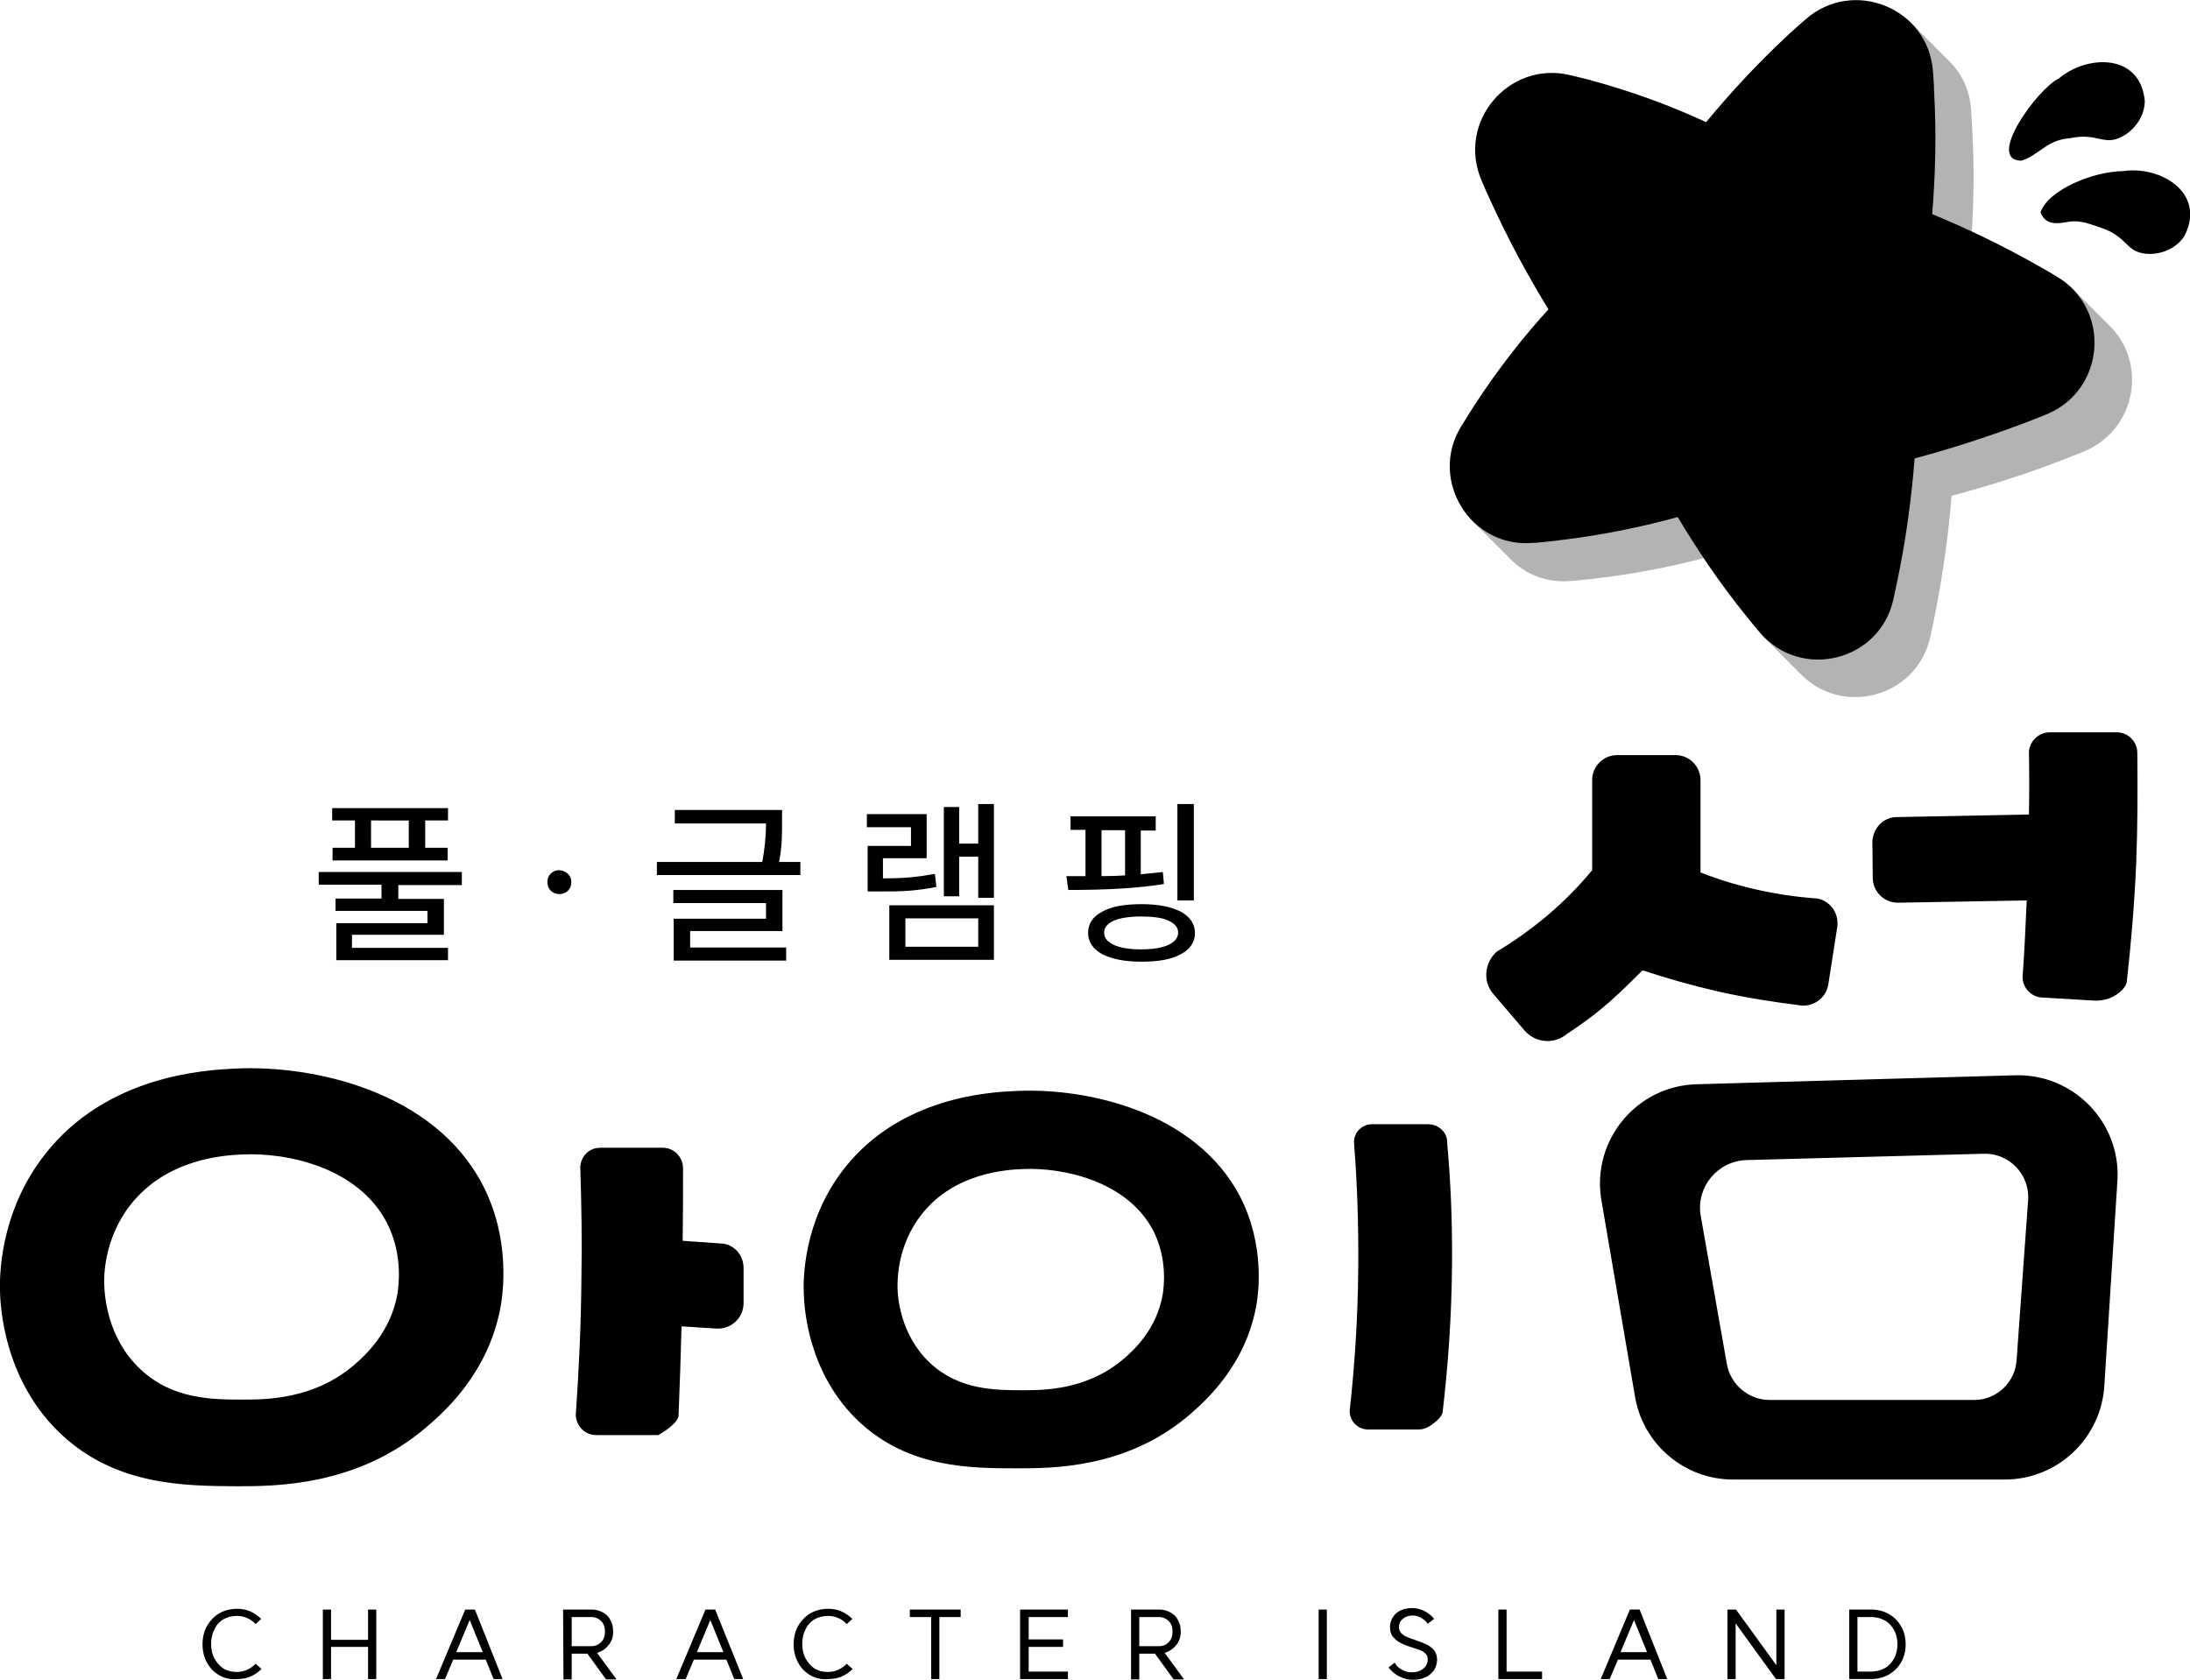 <?xml version="1.0" encoding="utf-8"?>
<!-- Generator: Adobe Illustrator 28.0.0, SVG Export Plug-In . SVG Version: 6.00 Build 0)  -->
<svg version="1.1" id="레이어_1" xmlns="http://www.w3.org/2000/svg" xmlns:xlink="http://www.w3.org/1999/xlink" x="0px"
	 y="0px" viewBox="0 0 586.1 449.6" style="enable-background:new 0 0 586.1 449.6;" xml:space="preserve">
<style type="text/css">
	.st0{opacity:0.3;enable-background:new    ;}
</style>
<path class="st0" d="M564.5,87.1c-0.2-0.2-0.5-0.5-0.7-0.7s-0.5-0.5-0.7-0.7s-0.5-0.5-0.7-0.7s-0.5-0.5-0.7-0.7s-0.5-0.5-0.7-0.7
	s-0.5-0.5-0.7-0.7s-0.5-0.5-0.7-0.7s-0.5-0.5-0.7-0.7s-0.5-0.5-0.7-0.7s-0.5-0.5-0.7-0.7s-0.5-0.5-0.7-0.7s-0.5-0.5-0.7-0.7
	s-0.5-0.5-0.7-0.7c-1.3-1.4-2.9-2.7-4.8-3.8c-1.6-0.9-3.2-1.8-4.8-2.8c-6.2-3.5-12.3-6.6-18.1-9.3c0.5-8.4,0.7-17.6,0.1-27.7
	c-0.1-1.8-0.2-3.5-0.3-5.2c-0.4-5.5-2.8-10-6.3-13.3c-0.2-0.2-0.5-0.5-0.7-0.7s-0.5-0.5-0.7-0.7s-0.5-0.5-0.7-0.7s-0.5-0.5-0.7-0.7
	s-0.5-0.5-0.7-0.7s-0.5-0.5-0.7-0.7s-0.5-0.5-0.7-0.7s-0.5-0.5-0.7-0.7s-0.5-0.5-0.7-0.7s-0.5-0.5-0.7-0.7s-0.5-0.5-0.7-0.7
	s-0.5-0.5-0.7-0.7s-0.5-0.5-0.7-0.7c-7.2-7.5-19.7-9.1-28.6-1.3c-1.5,1.3-3,2.7-4.5,4c-8.7,8.1-16.1,16.1-22.1,23.5l0,0
	c-8.7-4-19.4-8.2-31.9-11.5c-1.5-0.4-3-0.8-4.5-1.1C404,16.5,390.1,33,396.8,48.6c0.7,1.6,1.4,3.3,2.2,5c5.1,11.2,10.5,21,15.7,29.5
	l0,0c-6.3,6.9-13.1,15.4-19.7,25.5c-1.3,2-2.5,3.9-3.7,5.9c-5.5,9-3.1,19.5,3.6,25.8c0.2,0.2,0.5,0.5,0.7,0.7s0.5,0.5,0.7,0.7
	s0.5,0.5,0.7,0.7s0.5,0.5,0.7,0.7s0.5,0.5,0.7,0.7s0.5,0.5,0.7,0.7s0.5,0.5,0.7,0.7s0.5,0.5,0.7,0.7s0.5,0.5,0.7,0.7
	s0.5,0.5,0.7,0.7s0.5,0.5,0.7,0.7s0.5,0.5,0.7,0.7s0.5,0.5,0.7,0.7c4,4.2,9.8,6.7,16.4,6.1c0.1,0,0.3,0,0.4,0
	c13.4-1.2,25.2-3.5,35.1-6.1c3.5,5.2,7.4,10.6,11.9,16.1c1.1,1.4,2.2,2.7,3.3,4c0.5,0.6,1,1.1,1.5,1.6c0.2,0.2,0.5,0.5,0.7,0.7
	s0.5,0.5,0.7,0.7s0.5,0.5,0.7,0.7s0.5,0.5,0.7,0.7s0.5,0.5,0.7,0.7s0.5,0.5,0.7,0.7s0.5,0.5,0.7,0.7s0.5,0.5,0.7,0.7
	s0.5,0.5,0.7,0.7s0.5,0.5,0.7,0.7s0.5,0.5,0.7,0.7s0.5,0.5,0.7,0.7s0.5,0.5,0.7,0.7c11.2,11.8,31.3,6.5,34.9-9.7
	c0.3-1.4,0.6-2.8,0.9-4.2c2.5-12.2,4-23.6,4.8-33.6l0,0c9-2.4,18.9-5.4,29.2-9.4c2.1-0.8,4.1-1.6,6.1-2.4
	C571.9,115,574.7,97,564.5,87.1z"/>
<path d="M63,286c-7.7,0.4-34.3,1.6-51,23c-12.3,15.7-12.1,33.2-12,36.5c0.1,4.9,1.3,24.3,16.5,38.5c14.7,13.7,33.1,13.7,46.8,13.8
	c10.5,0,32.3,0,50.8-15.8c4.8-4.1,17-14.8,20-33c0.4-2.6,2.7-17.3-5-32C116,292,83.8,285,63,286z M106.4,346.1
	c-1.8,10.6-8.9,16.9-11.7,19.3c-10.8,9.2-23.6,9.2-29.7,9.2c-8,0-18.8,0-27.4-8.1c-8.9-8.3-9.6-19.7-9.7-22.6
	c-0.1-1.9-0.2-12.2,7-21.4c9.8-12.5,25.3-13.3,29.9-13.5c12.2-0.6,31,3.5,38.7,18.2C108,335.9,106.6,344.5,106.4,346.1z M199,339.4
	v9.4c0,3.9-3.3,7-7.2,6.8l-9.4-0.6c-0.2,8-0.5,16-0.8,23.8c0,0.4-0.1,2.2-5.4,5.3h-16.7c-3,0-5.4-2.5-5.4-5.5
	c0.8-11.5,1.4-23.6,1.5-36.3c0.2-10.4,0-20.3-0.3-29.9c0-0.4,0.1-2.2,1.6-3.7c1-1,2.3-1.5,3.8-1.5h16.7c3,0,5.4,2.5,5.4,5.5
	c0,6.4,0,12.9-0.1,19.4l9.9,0.7C196.3,332.8,199,335.8,199,339.4z M272,292c-7,0.3-31,1.5-46.1,20.8c-11.1,14.2-10.9,30-10.8,33
	c0.1,4.5,1.2,22,14.9,34.8c13.3,12.4,29.9,12.4,42.3,12.4c9.5,0,29.2,0,45.9-14.2c4.4-3.8,15.3-13.4,18.1-29.8
	c0.4-2.4,2.4-15.6-4.5-28.9C319.8,297.4,290.8,291.1,272,292z M311.2,346.3c-1.6,9.6-8,15.3-10.6,17.5c-9.8,8.3-21.3,8.3-26.9,8.3
	c-7.2,0-17,0-24.8-7.3c-8-7.5-8.7-17.8-8.7-20.4c0-1.8-0.1-11,6.4-19.3c8.8-11.3,22.9-12,27-12.2c11-0.5,28,3.2,35,16.4
	C312.6,337.1,311.4,344.9,311.2,346.3z M387.3,305.9c0.9,9.9,1.4,20.7,1.3,32.3c-0.1,14.4-1.1,27.7-2.5,39.6c0,0.3-0.1,1.6-3.3,3.8
	c-0.9,0.6-2,1-3.1,1h-13.6c-2.7,0-4.9-2.2-4.9-5c1.3-11.6,2.2-24.5,2.3-38.4c0.1-11.8-0.3-22.7-1.1-32.9c-0.1-0.9,0-1.8,0.4-2.6
	c0.2-0.5,0.5-1,1-1.4c0.9-0.9,2.1-1.4,3.4-1.4h15.1C385.2,301,387.4,303.2,387.3,305.9z M430.7,268.2c-4,3.5-7.9,6.3-11.3,8.5
	c-3.4,2.9-8.5,2.5-11.4-0.9l-8.3-9.7c-1.5-1.7-2.1-3.8-1.9-5.9c0.3-3.3,2.4-5.2,2.8-5.5c4-2.4,8.5-5.5,13.2-9.4
	c5.1-4.3,9.2-8.6,12.3-12.4v-24.1c0-3.7,3-6.7,6.7-6.7h15.6c3.7,0,6.7,3,6.7,6.7c0,8.2,0,16.4,0,24.7c3.5,1.4,7.4,2.7,11.7,3.8
	c7.3,1.9,14,2.8,19.7,3.2c3.5,0.8,5.7,4.1,5.2,7.6l-2.4,15.4c-0.3,1.9-1.4,3.5-2.9,4.5c-2.4,1.6-4.8,1.1-5.2,1
	c-6.5-0.8-13.6-1.9-21.3-3.6c-7.3-1.7-14-3.6-20-5.6c-0.1,0-0.1,0-0.2,0s-0.1,0-0.2,0C437,262.3,434.1,265.2,430.7,268.2z
	 M571.7,231.2c-0.5,11.2-1.4,21.6-2.5,31.4c0,0.2,0,1-1.2,2.3c-2,2.1-4.9,3.1-7.7,2.9l-13.5-0.8c-3.1,0-5.6-2.6-5.5-5.7
	c0.5-6.6,0.8-13.4,1.1-20.3l-33.9,0.6c-3.9,0.3-7.3-2.7-7.3-6.7l-0.1-9.4c0-3.6,2.7-6.6,6.2-6.8L543,218c0.1-5.6,0.1-11.2,0-16.6
	c0-0.4,0.1-2.3,1.7-3.8c1-1,2.4-1.6,3.9-1.6h17.9c3.1,0,5.6,2.6,5.5,5.7C572.1,211,572.1,220.8,571.7,231.2z M539.4,287.8l-85.3,2.4
	c-16,0.4-28,14.8-25.6,30.6l9,52.6c2,13,13.2,22.6,26.3,22.6h72.7c14.3,0,26-11.2,26.7-25.5l3.5-54.9
	C567.4,300.2,554.8,287.4,539.4,287.8z M539.7,363.9c-0.3,6-5.3,10.8-11.3,10.8h-54.8c-5.7,0-10.6-4.2-11.5-9.9l-7-39.7
	c-1.1-7.5,4.6-14.3,12.2-14.6l63.6-1.7c6.7-0.2,12.2,5.4,11.9,12.1L539.7,363.9z M483.2,5.2C495.9-6,516,2.1,517.3,19
	c0.1,1.7,0.3,3.5,0.3,5.2c0.7,12.3,0.3,23.4-0.5,33.1l0,0c8.9,3.7,18.5,8.2,28.5,13.9c1.6,0.9,3.2,1.8,4.8,2.8
	c14.7,8.7,13.1,30.4-2.7,36.9c-2,0.8-4,1.6-6.1,2.4c-10.4,3.9-20.2,7-29.2,9.4l0,0c-0.8,10.1-2.2,21.4-4.8,33.6
	c-0.3,1.4-0.6,2.8-0.9,4.2C503,177,482,182.2,471,169.3c-1.1-1.3-2.2-2.6-3.3-4c-7.7-9.5-13.8-18.7-18.7-26.9l0,0
	c-10.6,2.9-23.5,5.6-38.3,6.9c-0.1,0-0.3,0-0.4,0c-16.7,1.5-28-16.8-19.3-31.1c1.2-1.9,2.4-3.9,3.7-5.9
	c6.6-10.1,13.4-18.6,19.7-25.5l0,0c-5.2-8.5-10.6-18.3-15.7-29.5c-0.8-1.7-1.5-3.3-2.2-5c-6.7-15.6,7.2-32.1,23.7-28.2
	c1.5,0.4,3,0.7,4.5,1.1c12.4,3.3,23.1,7.4,31.9,11.5l0,0c6.1-7.4,13.4-15.4,22.1-23.5C480.2,7.8,481.7,6.5,483.2,5.2z M574,27
	L574,27c0,4.7-3.5,8.6-7,10c-4.3,1.7-6.1-1.5-13,0c-6.2,0.4-8.1,4.4-13,6l0,0c-9.7,0,4.3-19.3,10-22C558.6,14.6,572.8,14.2,574,27z
	 M584.7,63L584.7,63c-2.4,4-7.5,5.5-11.2,4.8c-4.6-0.8-4.4-4.5-11.1-6.8c-3.5-1.2-5.6-2-8.4-1.7c-3,0.5-6.5,1.3-7.9-2.5l0,0
	c2.1-6,14-10.9,22.1-11l0,0C578.1,44.3,590.4,51.5,584.7,63z M85.3,233.4h38.3v3.5h-17v3.7h12.2v9.6H94.2v3.5h25.7v3.3H90v-9.9h24.4
	v-3.3H89.8v-3.3h12.3v-3.7H85.3V233.4z M119.9,216.3v3.3h-6.1v7.3h6v3.4H89v-3.4h6v-7.3h-6.1v-3.3H119.9z M109.4,226.9v-7.3H99.3
	v7.3H109.4z M152,233.9c0.6,0.6,0.9,1.3,0.9,2.2s-0.3,1.7-0.9,2.3c-0.6,0.6-1.4,0.9-2.3,0.9c-0.9,0-1.7-0.3-2.3-0.9
	c-0.6-0.6-0.9-1.4-0.9-2.3c0-0.9,0.3-1.7,0.9-2.3c0.6-0.6,1.4-0.9,2.3-0.9C150.6,233,151.4,233.3,152,233.9z M209.3,216.9v2.8
	c0,2,0,3.8-0.1,5.5c-0.1,1.6-0.3,3.5-0.7,5.5h5.7v3.5h-38.4v-3.5H204c0.6-3.2,1-6.6,1-10.3h-24.4v-3.6h28.7V216.9z M180.2,238.2
	h29.2v11h-24.7v4.4h25.7v3.5h-30.1v-11.2H205v-4.2h-24.8V238.2z M232,217.9h16v11.8h-11.7v5.4c2.9,0,5.4-0.1,7.5-0.3
	s4.2-0.5,6.4-0.9l0.4,3.5c-2.5,0.5-4.9,0.8-7.2,1c-2.4,0.2-5.2,0.2-8.5,0.2h-2.7v-12.2h11.6v-5H232V217.9z M238,242.3h28v14.6h-28
	V242.3z M261.8,253.4v-7.6h-19.5v7.6H261.8z M266,215.1v25.2h-4.2v-11h-5.1v10.6h-4.1V216h4.1v9.8h5.1v-10.6h4.2V215.1z
	 M309.3,218.7v3.6h-4V234c2-0.2,4-0.4,5.9-0.6l0.3,3.2c-6.5,1.1-15,1.6-25.6,1.6l-0.5-3.7h5.1v-12.4h-4v-3.6h22.8V218.7z M295,244
	c2.5-1.4,6-2,10.5-2s7.9,0.7,10.5,2c2.5,1.4,3.8,3.3,3.8,5.7c0,2.5-1.3,4.4-3.8,5.7c-2.5,1.4-6,2-10.5,2s-7.9-0.7-10.5-2
	c-2.5-1.4-3.8-3.3-3.8-5.7C291.2,247.2,292.5,245.3,295,244z M301.1,234.3v-12.1h-6.3v12.3C297.5,234.5,299.6,234.4,301.1,234.3z
	 M298.1,252.9c1.7,0.8,4.2,1.2,7.3,1.2c3.1,0,5.6-0.4,7.3-1.2c1.7-0.8,2.6-1.9,2.6-3.3c0-1.4-0.9-2.4-2.6-3.2s-4.2-1.1-7.3-1.1
	c-3.1,0-5.6,0.4-7.3,1.1c-1.7,0.8-2.6,1.8-2.6,3.2C295.5,251.1,296.4,252.1,298.1,252.9z M315.1,215.2h4.4V241h-4.4V215.2z
	 M58.7,448.4c-1.4-0.8-2.5-1.9-3.3-3.4c-0.8-1.4-1.2-3.1-1.2-4.9s0.4-3.5,1.2-4.9s1.9-2.6,3.3-3.4c1.4-0.8,3-1.2,4.8-1.2
	c1.2,0,2.4,0.2,3.5,0.7s2.1,1.2,2.9,2l-1.5,1.4c-0.6-0.7-1.3-1.2-2.2-1.6c-0.9-0.4-1.8-0.6-2.8-0.6c-1.3,0-2.5,0.3-3.6,0.9
	c-1,0.6-1.9,1.5-2.4,2.7c-0.6,1.1-0.9,2.4-0.9,3.9s0.3,2.8,0.9,3.9s1.4,2,2.4,2.7c1,0.6,2.2,0.9,3.6,0.9c1,0,1.9-0.2,2.8-0.6
	c0.8-0.4,1.6-0.9,2.2-1.6l1.6,1.4c-0.9,0.9-1.8,1.5-2.9,2s-2.3,0.7-3.5,0.7C61.7,449.6,60.1,449.2,58.7,448.4z M100.7,449.4h-2.2
	v-8.6h-9.9v8.6h-2.2v-18.6h2.2v8.1h9.9v-8.1h2.2V449.4z M134.5,449.4h-2.4l-2.1-5.2h-8.7l-2.2,5.2h-2.4l7.8-18.6h2.6L134.5,449.4z
	 M129.2,442.2l-3.5-8.6l-3.6,8.6H129.2z M150.7,430.8h7.7c1.1,0,2.1,0.3,3,0.8s1.6,1.2,2,2.1c0.5,0.9,0.7,1.9,0.7,3.1
	c0,1.3-0.4,2.5-1.2,3.5s-1.8,1.7-3.1,2.1l5.2,7.1h-2.8l-5-6.9H153v6.9h-2.2L150.7,430.8L150.7,430.8z M160.9,439.5
	c0.7-0.7,1-1.7,1-2.8c0-1.1-0.3-2.1-1-2.8c-0.7-0.7-1.6-1.1-2.6-1.1H153v7.8h5.3C159.3,440.6,160.2,440.2,160.9,439.5z M198.9,449.4
	h-2.4l-2.1-5.2h-8.7l-2.2,5.2H181l7.8-18.6h2.6L198.9,449.4z M193.6,442.2l-3.5-8.6l-3.6,8.6H193.6z M216.9,448.4
	c-1.4-0.8-2.5-1.9-3.3-3.4c-0.8-1.4-1.2-3.1-1.2-4.9s0.4-3.5,1.2-4.9s1.9-2.6,3.3-3.4c1.4-0.8,3-1.2,4.8-1.2c1.2,0,2.4,0.2,3.5,0.7
	s2.1,1.2,2.9,2l-1.5,1.4c-0.6-0.7-1.3-1.2-2.2-1.6s-1.8-0.6-2.8-0.6c-1.3,0-2.5,0.3-3.6,0.9c-1,0.6-1.9,1.5-2.4,2.7
	c-0.6,1.1-0.9,2.4-0.9,3.9s0.3,2.8,0.9,3.9s1.4,2,2.4,2.7c1,0.6,2.2,0.9,3.6,0.9c1,0,1.9-0.2,2.8-0.6c0.8-0.4,1.6-0.9,2.2-1.6
	l1.6,1.4c-0.9,0.9-1.8,1.5-2.9,2c-1.1,0.5-2.3,0.7-3.5,0.7C219.9,449.6,218.3,449.2,216.9,448.4z M257.1,432.8h-5.7v16.6h-2.2v-16.6
	h-5.7v-2h13.6V432.8z M285.8,432.8h-10.5v6h9.2v2h-9.2v6.6h10.5v2H273v-18.6h12.8V432.8z M302.6,430.8h7.7c1.1,0,2.1,0.3,3,0.8
	s1.6,1.2,2,2.1c0.5,0.9,0.7,1.9,0.7,3.1c0,1.3-0.4,2.5-1.2,3.5c-0.8,1-1.8,1.7-3.1,2.1l5.2,7.1h-2.8l-5-6.9h-4.2v6.9h-2.2v-18.7
	H302.6z M312.8,439.5c0.7-0.7,1-1.7,1-2.8c0-1.1-0.3-2.1-1-2.8c-0.7-0.7-1.6-1.1-2.6-1.1h-5.3v7.8h5.3
	C311.3,440.6,312.2,440.2,312.8,439.5z M355.1,430.8v18.6h-2.2v-18.6H355.1z M375.2,446.9c0.9,0.5,1.7,0.7,2.6,0.7
	c1.3,0,2.3-0.3,3.1-1c0.8-0.6,1.2-1.5,1.2-2.5c0-0.6-0.2-1.1-0.6-1.5s-0.8-0.7-1.4-0.9s-1.3-0.5-2.3-0.8c-1.3-0.4-2.3-0.8-3-1.2
	c-0.8-0.4-1.4-0.9-2-1.6s-0.8-1.6-0.8-2.7c0-1,0.3-1.8,0.8-2.6c0.5-0.8,1.2-1.4,2.1-1.8s1.9-0.6,3.1-0.6c1.1,0,2.2,0.3,3.2,0.8
	s1.9,1.2,2.6,2.1l-1.7,1.3c-0.5-0.7-1.1-1.2-1.8-1.6c-0.7-0.4-1.4-0.6-2.2-0.6c-1.1,0-2,0.3-2.7,0.9s-1,1.3-1,2.2
	c0,0.6,0.2,1.2,0.6,1.6s0.9,0.8,1.5,1c0.6,0.3,1.4,0.6,2.4,0.9c1.2,0.4,2.2,0.8,3,1.2s1.4,0.9,1.9,1.5s0.8,1.5,0.8,2.5
	s-0.3,2-0.8,2.8c-0.6,0.8-1.3,1.5-2.3,1.9c-1,0.5-2.1,0.7-3.4,0.7c-1.2,0-2.4-0.3-3.6-0.9s-2.1-1.4-2.9-2.4l1.7-1.3
	C373.6,445.8,374.3,446.4,375.2,446.9z M403.3,447.4h9.4v2H401v-18.6h2.2v16.6H403.3z M446.2,449.4h-2.4l-2.1-5.2H433l-2.2,5.2h-2.4
	l7.8-18.6h2.6L446.2,449.4z M440.8,442.2l-3.5-8.6l-3.6,8.6H440.8z M477.6,449.4h-2.3l-10.8-14.9v14.9h-2.2v-18.6h2.3l10.8,14.9
	v-14.9h2.2V449.4z M494.9,430.8h5.8c1.8,0,3.4,0.4,4.8,1.2c1.4,0.8,2.5,1.9,3.3,3.3s1.2,3,1.2,4.8s-0.4,3.4-1.2,4.8
	c-0.8,1.4-1.9,2.5-3.3,3.3s-3,1.2-4.8,1.2h-5.8V430.8z M504.4,446.5c1.1-0.6,1.9-1.5,2.5-2.6s0.9-2.4,0.9-3.8s-0.3-2.7-0.9-3.8
	c-0.6-1.1-1.4-2-2.5-2.6s-2.3-0.9-3.7-0.9h-3.6v14.6h3.6C502.1,447.4,503.3,447.1,504.4,446.5z"/>
</svg>
